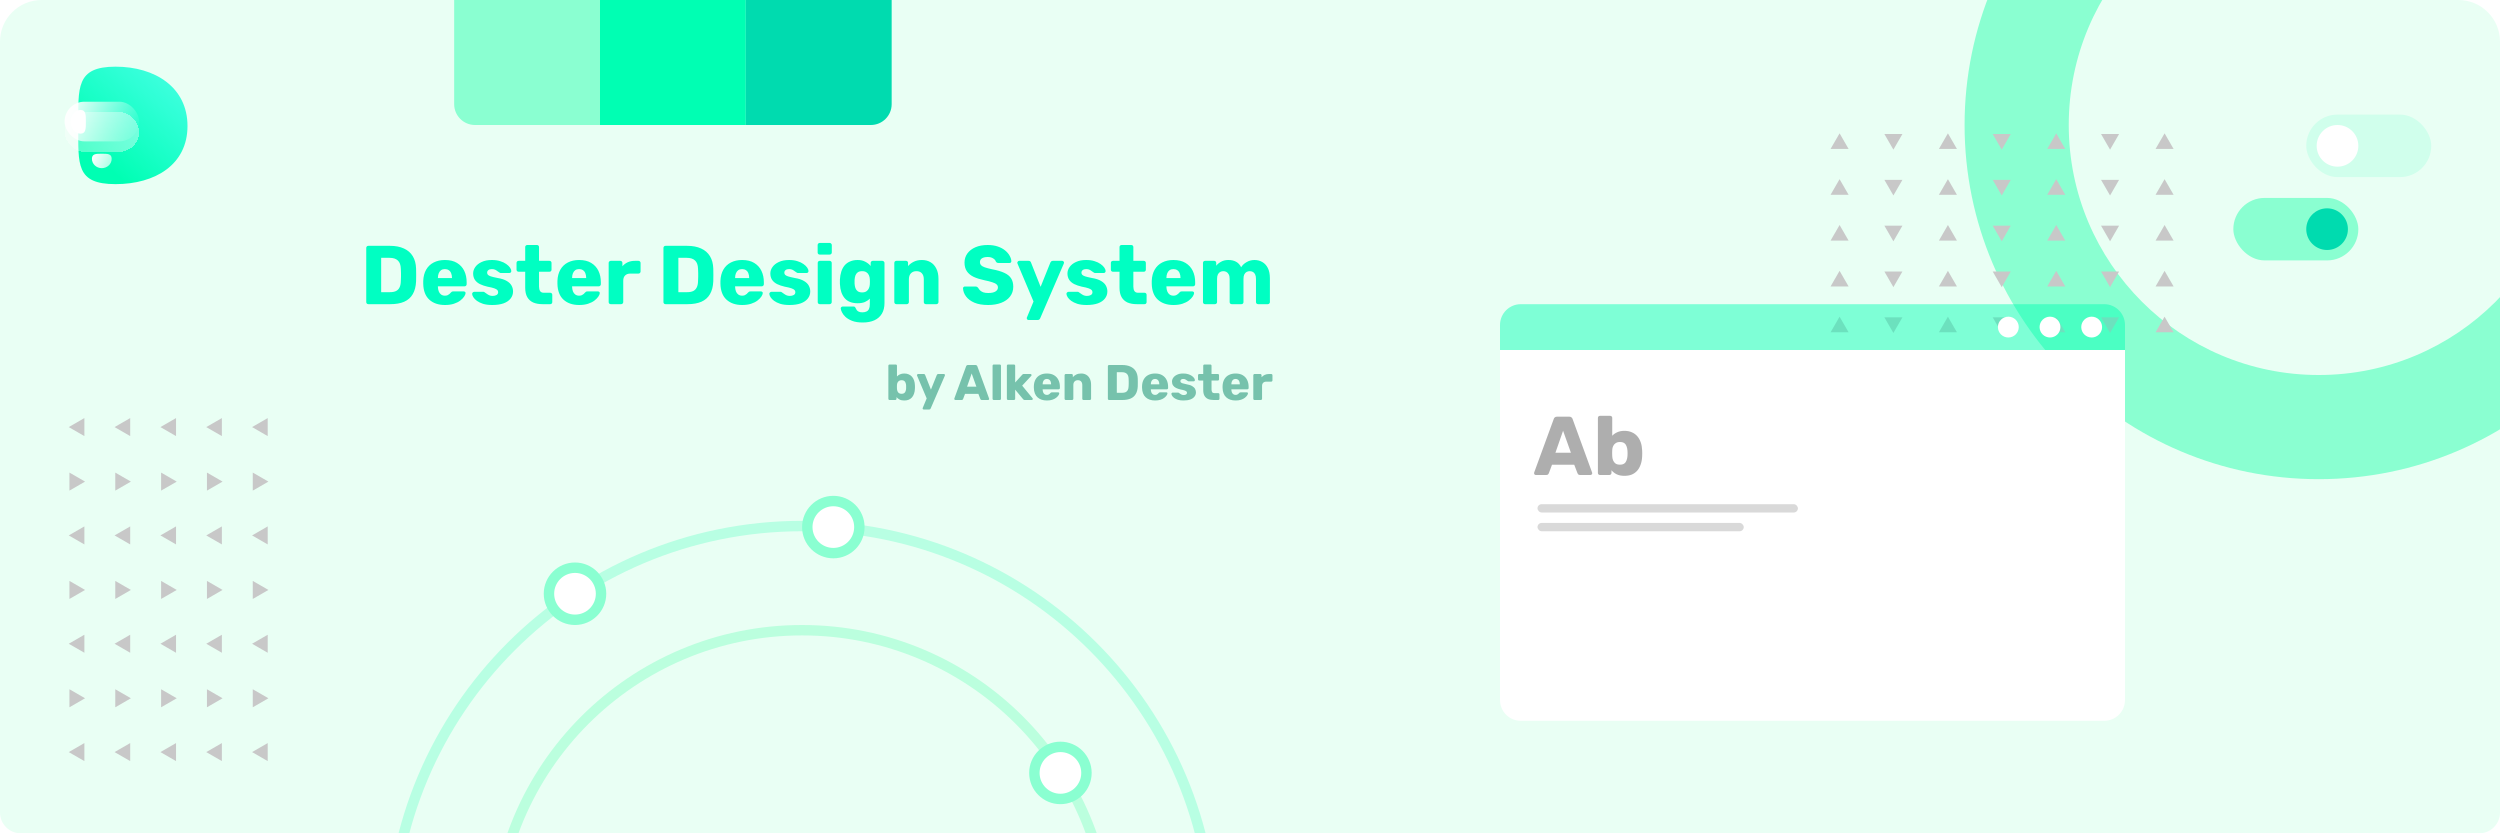 <svg width="1200" height="400" viewBox="0 0 1200 400" fill="none" xmlns="http://www.w3.org/2000/svg">
<g clip-path="url(#clip0_2_3)">
<path d="M0 20C0 8.954 8.954 0 20 0H1180C1191.05 0 1200 8.954 1200 20V390C1200 395.523 1195.52 400 1190 400H10C4.477 400 0 395.523 0 390V20Z" fill="#E9FFF4"/>
<path d="M218 0H288V60H228C222.477 60 218 55.523 218 50V0Z" fill="#8AFFD1"/>
<rect x="288" width="70" height="60" fill="#00FFB3"/>
<path d="M358 0H428V50C428 55.523 423.523 60 418 60H358V0Z" fill="#00DBAF"/>
<path fill-rule="evenodd" clip-rule="evenodd" d="M1113 230C1206.89 230 1283 153.888 1283 60C1283 -33.888 1206.89 -110 1113 -110C1019.11 -110 943 -33.888 943 60C943 153.888 1019.11 230 1113 230ZM1113 180C1179.27 180 1233 126.274 1233 60C1233 -6.274 1179.27 -60 1113 -60C1046.73 -60 993 -6.274 993 60C993 126.274 1046.73 180 1113 180Z" fill="#8AFFD1"/>
<rect x="1072" y="95" width="60" height="30" rx="15" fill="#8AFFD1"/>
<circle cx="1117" cy="110" r="10" fill="#00DBAF"/>
<rect x="1107" y="55" width="60" height="30" rx="15" fill="#D0FFEC"/>
<circle cx="1122" cy="70" r="10" fill="white"/>
<path d="M883 152L887.33 159.5H878.67L883 152Z" fill="#C8C8C8"/>
<path d="M904.5 152.33L913.16 152.33L908.83 159.83L904.5 152.33Z" fill="#C8C8C8"/>
<path d="M956.5 152.33L965.16 152.33L960.83 159.83L956.5 152.33Z" fill="#C8C8C8"/>
<path d="M1008.5 152.33L1017.16 152.33L1012.83 159.83L1008.5 152.33Z" fill="#C8C8C8"/>
<path d="M935 152L939.33 159.5H930.67L935 152Z" fill="#C8C8C8"/>
<path d="M987 152L991.33 159.5H982.67L987 152Z" fill="#C8C8C8"/>
<path d="M1039 152L1043.33 159.5H1034.67L1039 152Z" fill="#C8C8C8"/>
<path d="M883 64L887.33 71.5H878.67L883 64Z" fill="#C8C8C8"/>
<path d="M904.5 64.33L913.16 64.33L908.83 71.83L904.5 64.33Z" fill="#C8C8C8"/>
<path d="M956.5 64.33L965.16 64.33L960.83 71.83L956.5 64.33Z" fill="#C8C8C8"/>
<path d="M1008.5 64.33L1017.16 64.33L1012.83 71.83L1008.5 64.33Z" fill="#C8C8C8"/>
<path d="M935 64L939.33 71.5H930.67L935 64Z" fill="#C8C8C8"/>
<path d="M987 64L991.33 71.5H982.67L987 64Z" fill="#C8C8C8"/>
<path d="M1039 64L1043.33 71.5H1034.67L1039 64Z" fill="#C8C8C8"/>
<path d="M883 86L887.33 93.5H878.67L883 86Z" fill="#C8C8C8"/>
<path d="M904.5 86.33L913.16 86.33L908.83 93.83L904.5 86.33Z" fill="#C8C8C8"/>
<path d="M956.5 86.33L965.16 86.33L960.83 93.83L956.5 86.33Z" fill="#C8C8C8"/>
<path d="M1008.5 86.33L1017.16 86.33L1012.83 93.83L1008.5 86.33Z" fill="#C8C8C8"/>
<path d="M935 86L939.33 93.5H930.67L935 86Z" fill="#C8C8C8"/>
<path d="M987 86L991.33 93.5H982.67L987 86Z" fill="#C8C8C8"/>
<path d="M1039 86L1043.33 93.5H1034.67L1039 86Z" fill="#C8C8C8"/>
<path d="M883 108L887.33 115.5H878.67L883 108Z" fill="#C8C8C8"/>
<path d="M904.5 108.33L913.16 108.33L908.83 115.83L904.5 108.33Z" fill="#C8C8C8"/>
<path d="M956.5 108.33L965.16 108.33L960.83 115.83L956.5 108.33Z" fill="#C8C8C8"/>
<path d="M1008.5 108.33L1017.16 108.33L1012.83 115.83L1008.5 108.33Z" fill="#C8C8C8"/>
<path d="M935 108L939.33 115.5H930.67L935 108Z" fill="#C8C8C8"/>
<path d="M987 108L991.33 115.5H982.67L987 108Z" fill="#C8C8C8"/>
<path d="M1039 108L1043.33 115.5H1034.67L1039 108Z" fill="#C8C8C8"/>
<path d="M883 130L887.33 137.5H878.67L883 130Z" fill="#C8C8C8"/>
<path d="M904.5 130.33L913.16 130.33L908.83 137.83L904.5 130.33Z" fill="#C8C8C8"/>
<path d="M956.5 130.33L965.16 130.33L960.83 137.83L956.5 130.33Z" fill="#C8C8C8"/>
<path d="M1008.5 130.33L1017.16 130.33L1012.83 137.83L1008.5 130.33Z" fill="#C8C8C8"/>
<path d="M935 130L939.33 137.5H930.67L935 130Z" fill="#C8C8C8"/>
<path d="M987 130L991.33 137.5H982.67L987 130Z" fill="#C8C8C8"/>
<path d="M1039 130L1043.33 137.5H1034.67L1039 130Z" fill="#C8C8C8"/>
<path d="M121 361L128.5 356.67V365.33L121 361Z" fill="#C8C8C8"/>
<path d="M121.33 339.5L121.33 330.84L128.83 335.17L121.33 339.5Z" fill="#C8C8C8"/>
<path d="M121.33 287.5L121.33 278.84L128.83 283.17L121.33 287.5Z" fill="#C8C8C8"/>
<path d="M121.33 235.5L121.33 226.84L128.83 231.17L121.33 235.5Z" fill="#C8C8C8"/>
<path d="M121 309L128.5 304.67V313.33L121 309Z" fill="#C8C8C8"/>
<path d="M121 257L128.5 252.67V261.33L121 257Z" fill="#C8C8C8"/>
<path d="M121 205L128.5 200.67V209.33L121 205Z" fill="#C8C8C8"/>
<path d="M33 361L40.5 356.67V365.33L33 361Z" fill="#C8C8C8"/>
<path d="M33.33 339.5L33.33 330.84L40.83 335.17L33.33 339.5Z" fill="#C8C8C8"/>
<path d="M33.33 287.5L33.33 278.84L40.83 283.17L33.33 287.5Z" fill="#C8C8C8"/>
<path d="M33.33 235.5L33.33 226.84L40.83 231.17L33.33 235.5Z" fill="#C8C8C8"/>
<path d="M33 309L40.5 304.67V313.33L33 309Z" fill="#C8C8C8"/>
<path d="M33 257L40.5 252.67V261.33L33 257Z" fill="#C8C8C8"/>
<path d="M33 205L40.5 200.67V209.33L33 205Z" fill="#C8C8C8"/>
<path d="M55 361L62.5 356.67V365.33L55 361Z" fill="#C8C8C8"/>
<path d="M55.33 339.5L55.33 330.84L62.83 335.17L55.33 339.5Z" fill="#C8C8C8"/>
<path d="M55.33 287.5L55.33 278.84L62.83 283.17L55.33 287.5Z" fill="#C8C8C8"/>
<path d="M55.33 235.5L55.33 226.84L62.83 231.17L55.33 235.5Z" fill="#C8C8C8"/>
<path d="M55 309L62.5 304.67V313.33L55 309Z" fill="#C8C8C8"/>
<path d="M55 257L62.5 252.67V261.33L55 257Z" fill="#C8C8C8"/>
<path d="M55 205L62.5 200.67V209.33L55 205Z" fill="#C8C8C8"/>
<path d="M77 361L84.5 356.67V365.33L77 361Z" fill="#C8C8C8"/>
<path d="M77.33 339.5L77.33 330.84L84.83 335.17L77.33 339.5Z" fill="#C8C8C8"/>
<path d="M77.33 287.5L77.33 278.84L84.83 283.17L77.33 287.5Z" fill="#C8C8C8"/>
<path d="M77.33 235.5L77.33 226.84L84.83 231.17L77.33 235.5Z" fill="#C8C8C8"/>
<path d="M77 309L84.5 304.67V313.33L77 309Z" fill="#C8C8C8"/>
<path d="M77 257L84.5 252.67V261.33L77 257Z" fill="#C8C8C8"/>
<path d="M77 205L84.5 200.67V209.33L77 205Z" fill="#C8C8C8"/>
<path d="M99 361L106.5 356.67V365.33L99 361Z" fill="#C8C8C8"/>
<path d="M99.33 339.5L99.33 330.84L106.83 335.17L99.33 339.5Z" fill="#C8C8C8"/>
<path d="M99.33 287.5L99.33 278.84L106.83 283.17L99.33 287.5Z" fill="#C8C8C8"/>
<path d="M99.33 235.5L99.33 226.84L106.83 231.17L99.33 235.5Z" fill="#C8C8C8"/>
<path d="M99 309L106.5 304.67V313.33L99 309Z" fill="#C8C8C8"/>
<path d="M99 257L106.5 252.67V261.33L99 257Z" fill="#C8C8C8"/>
<path d="M99 205L106.5 200.67V209.33L99 205Z" fill="#C8C8C8"/>
<path d="M90 60.486C90 78.994 74.533 88.385 55.454 88.385C36.375 88.385 37.575 78.994 37.575 60.486C37.575 41.977 36.375 32 55.454 32C74.533 32 90 41.977 90 60.486Z" fill="url(#paint0_linear_2_3)"/>
<path d="M48.865 73.795C51.484 73.795 53.607 73.733 53.607 76.218C53.607 78.704 51.484 80.719 48.865 80.719C46.247 80.719 44.124 78.704 44.124 76.218C44.124 73.733 46.247 73.795 48.865 73.795Z" fill="url(#paint1_linear_2_3)"/>
<g filter="url(#filter0_d_2_3)">
<rect x="31" y="48.817" width="35.777" height="19.042" rx="9.521" fill="url(#paint2_linear_2_3)" shape-rendering="crispEdges"/>
</g>
<rect x="31" y="48.817" width="35.777" height="19.042" rx="9.521" fill="url(#paint3_linear_2_3)"/>
<path d="M41.209 58.461C41.209 61.602 41.274 64.149 38.657 64.149C36.041 64.149 33.919 61.602 33.919 58.461C33.919 55.32 36.041 52.774 38.657 52.774C41.274 52.774 41.209 55.32 41.209 58.461Z" fill="white"/>
<g filter="url(#filter1_d_2_3)">
<path d="M720 168H1020V336C1020 341.523 1015.52 346 1010 346H730C724.477 346 720 341.523 720 336V168Z" fill="white"/>
<path d="M720 156C720 150.477 724.477 146 730 146H1010C1015.52 146 1020 150.477 1020 156V168H720V156Z" fill="#00FFB3" fill-opacity="0.46"/>
<path d="M737.2 228C736.987 228 736.787 227.92 736.6 227.76C736.44 227.573 736.36 227.373 736.36 227.16C736.36 227.027 736.373 226.907 736.4 226.8L745.8 201.12C745.88 200.827 746.04 200.573 746.28 200.36C746.547 200.12 746.907 200 747.36 200H753.28C753.733 200 754.08 200.12 754.32 200.36C754.587 200.573 754.76 200.827 754.84 201.12L764.2 226.8C764.253 226.907 764.28 227.027 764.28 227.16C764.28 227.373 764.187 227.573 764 227.76C763.84 227.92 763.64 228 763.4 228H758.48C758.08 228 757.773 227.907 757.56 227.72C757.373 227.507 757.253 227.32 757.2 227.16L755.64 223.08H744.96L743.44 227.16C743.387 227.32 743.267 227.507 743.08 227.72C742.893 227.907 742.573 228 742.12 228H737.2ZM746.6 217.32H754.04L750.28 206.76L746.6 217.32ZM779.713 228.4C778.219 228.4 776.966 228.147 775.953 227.64C774.966 227.133 774.153 226.493 773.513 225.72V227C773.513 227.293 773.406 227.533 773.193 227.72C773.006 227.907 772.779 228 772.513 228H767.993C767.699 228 767.459 227.907 767.273 227.72C767.086 227.533 766.993 227.293 766.993 227V200.6C766.993 200.307 767.086 200.067 767.273 199.88C767.459 199.693 767.699 199.6 767.993 199.6H772.873C773.166 199.6 773.406 199.693 773.593 199.88C773.779 200.067 773.873 200.307 773.873 200.6V209.16C774.513 208.467 775.313 207.907 776.273 207.48C777.259 207.027 778.406 206.8 779.713 206.8C781.046 206.8 782.219 207.027 783.233 207.48C784.273 207.907 785.153 208.533 785.873 209.36C786.593 210.187 787.153 211.173 787.553 212.32C787.953 213.467 788.179 214.76 788.233 216.2C788.259 216.707 788.273 217.173 788.273 217.6C788.273 218 788.259 218.467 788.233 219C788.179 220.493 787.939 221.827 787.513 223C787.113 224.147 786.553 225.133 785.833 225.96C785.113 226.76 784.246 227.373 783.233 227.8C782.219 228.2 781.046 228.4 779.713 228.4ZM777.553 223.04C778.459 223.04 779.166 222.853 779.673 222.48C780.179 222.107 780.539 221.6 780.753 220.96C780.993 220.32 781.139 219.613 781.193 218.84C781.246 218.013 781.246 217.187 781.193 216.36C781.139 215.587 780.993 214.88 780.753 214.24C780.539 213.6 780.179 213.093 779.673 212.72C779.166 212.347 778.459 212.16 777.553 212.16C776.726 212.16 776.046 212.347 775.513 212.72C774.979 213.067 774.579 213.533 774.313 214.12C774.046 214.68 773.899 215.293 773.873 215.96C773.846 216.467 773.833 216.96 773.833 217.44C773.833 217.92 773.846 218.427 773.873 218.96C773.899 219.68 774.033 220.347 774.273 220.96C774.513 221.573 774.899 222.08 775.433 222.48C775.966 222.853 776.673 223.04 777.553 223.04Z" fill="black" fill-opacity="0.32"/>
<rect x="738" y="242" width="125" height="4" rx="2" fill="#D9D9D9"/>
<rect x="738" y="251" width="99" height="4" rx="2" fill="#D9D9D9"/>
</g>
<path d="M176.8 146C176.507 146 176.267 145.907 176.08 145.72C175.893 145.533 175.8 145.293 175.8 145V119C175.8 118.707 175.893 118.467 176.08 118.28C176.267 118.093 176.507 118 176.8 118H187.2C189.813 118 192.04 118.427 193.88 119.28C195.72 120.107 197.133 121.333 198.12 122.96C199.107 124.56 199.64 126.547 199.72 128.92C199.747 130.093 199.76 131.12 199.76 132C199.76 132.88 199.747 133.893 199.72 135.04C199.613 137.52 199.08 139.573 198.12 141.2C197.187 142.827 195.813 144.04 194 144.84C192.213 145.613 190.013 146 187.4 146H176.8ZM182.96 140.24H187.2C188.347 140.24 189.293 140.067 190.04 139.72C190.813 139.347 191.387 138.773 191.76 138C192.16 137.227 192.373 136.213 192.4 134.96C192.453 134.187 192.48 133.493 192.48 132.88C192.507 132.267 192.507 131.653 192.48 131.04C192.48 130.427 192.453 129.747 192.4 129C192.347 127.187 191.867 125.867 190.96 125.04C190.08 124.187 188.76 123.76 187 123.76H182.96V140.24ZM213.593 146.4C210.446 146.4 207.939 145.547 206.073 143.84C204.206 142.133 203.233 139.6 203.153 136.24C203.153 136.053 203.153 135.813 203.153 135.52C203.153 135.227 203.153 135 203.153 134.84C203.233 132.733 203.699 130.933 204.553 129.44C205.433 127.92 206.633 126.773 208.153 126C209.699 125.2 211.499 124.8 213.553 124.8C215.899 124.8 217.833 125.267 219.353 126.2C220.899 127.133 222.059 128.4 222.833 130C223.606 131.6 223.993 133.427 223.993 135.48V136.44C223.993 136.733 223.886 136.973 223.673 137.16C223.486 137.347 223.259 137.44 222.993 137.44H210.193C210.193 137.467 210.193 137.507 210.193 137.56C210.193 137.613 210.193 137.667 210.193 137.72C210.219 138.493 210.353 139.2 210.593 139.84C210.833 140.48 211.206 140.987 211.713 141.36C212.219 141.733 212.833 141.92 213.553 141.92C214.086 141.92 214.526 141.84 214.873 141.68C215.246 141.493 215.553 141.293 215.793 141.08C216.033 140.84 216.219 140.64 216.353 140.48C216.593 140.213 216.779 140.053 216.913 140C217.073 139.92 217.313 139.88 217.633 139.88H222.593C222.859 139.88 223.073 139.96 223.233 140.12C223.419 140.253 223.499 140.453 223.473 140.72C223.446 141.173 223.219 141.72 222.793 142.36C222.366 143 221.739 143.64 220.913 144.28C220.113 144.893 219.099 145.4 217.873 145.8C216.646 146.2 215.219 146.4 213.593 146.4ZM210.193 133.48H216.953V133.4C216.953 132.547 216.819 131.8 216.553 131.16C216.313 130.52 215.926 130.027 215.393 129.68C214.886 129.333 214.273 129.16 213.553 129.16C212.833 129.16 212.219 129.333 211.713 129.68C211.233 130.027 210.859 130.52 210.593 131.16C210.326 131.8 210.193 132.547 210.193 133.4V133.48ZM236.303 146.4C234.569 146.4 233.089 146.213 231.863 145.84C230.663 145.44 229.676 144.96 228.903 144.4C228.156 143.84 227.596 143.267 227.223 142.68C226.849 142.067 226.649 141.547 226.623 141.12C226.596 140.827 226.689 140.587 226.903 140.4C227.116 140.187 227.343 140.08 227.583 140.08H232.143C232.223 140.08 232.289 140.093 232.343 140.12C232.396 140.147 232.476 140.2 232.583 140.28C232.929 140.467 233.276 140.707 233.623 141C233.969 141.267 234.369 141.507 234.823 141.72C235.276 141.933 235.823 142.04 236.463 142.04C237.209 142.04 237.836 141.893 238.343 141.6C238.849 141.307 239.103 140.867 239.103 140.28C239.103 139.853 238.983 139.507 238.743 139.24C238.503 138.947 238.009 138.667 237.263 138.4C236.543 138.133 235.449 137.867 233.983 137.6C232.596 137.28 231.383 136.867 230.343 136.36C229.303 135.827 228.503 135.147 227.943 134.32C227.383 133.467 227.103 132.44 227.103 131.24C227.103 130.173 227.449 129.147 228.143 128.16C228.836 127.173 229.849 126.373 231.183 125.76C232.516 125.12 234.156 124.8 236.103 124.8C237.649 124.8 238.983 124.987 240.103 125.36C241.249 125.707 242.209 126.16 242.983 126.72C243.783 127.28 244.383 127.853 244.783 128.44C245.183 129.027 245.396 129.56 245.423 130.04C245.449 130.307 245.369 130.547 245.183 130.76C244.996 130.947 244.783 131.04 244.543 131.04H240.383C240.276 131.04 240.169 131.027 240.063 131C239.956 130.947 239.863 130.893 239.783 130.84C239.463 130.68 239.143 130.467 238.823 130.2C238.503 129.933 238.129 129.693 237.703 129.48C237.276 129.267 236.743 129.16 236.103 129.16C235.383 129.16 234.823 129.32 234.423 129.64C234.023 129.96 233.823 130.373 233.823 130.88C233.823 131.227 233.929 131.547 234.143 131.84C234.383 132.133 234.849 132.4 235.543 132.64C236.263 132.88 237.369 133.147 238.863 133.44C240.703 133.733 242.169 134.213 243.263 134.88C244.356 135.52 245.129 136.28 245.583 137.16C246.036 138.013 246.263 138.92 246.263 139.88C246.263 141.16 245.876 142.293 245.103 143.28C244.356 144.267 243.236 145.04 241.743 145.6C240.249 146.133 238.436 146.4 236.303 146.4ZM260.375 146C258.668 146 257.188 145.733 255.935 145.2C254.708 144.64 253.762 143.787 253.095 142.64C252.428 141.467 252.095 139.96 252.095 138.12V130.44H248.975C248.682 130.44 248.428 130.347 248.215 130.16C248.028 129.973 247.935 129.733 247.935 129.44V126.2C247.935 125.907 248.028 125.667 248.215 125.48C248.428 125.293 248.682 125.2 248.975 125.2H252.095V118.6C252.095 118.307 252.188 118.067 252.375 117.88C252.588 117.693 252.828 117.6 253.095 117.6H257.735C258.028 117.6 258.268 117.693 258.455 117.88C258.642 118.067 258.735 118.307 258.735 118.6V125.2H263.735C264.028 125.2 264.268 125.293 264.455 125.48C264.642 125.667 264.735 125.907 264.735 126.2V129.44C264.735 129.733 264.642 129.973 264.455 130.16C264.268 130.347 264.028 130.44 263.735 130.44H258.735V137.56C258.735 138.467 258.908 139.187 259.255 139.72C259.602 140.253 260.188 140.52 261.015 140.52H264.095C264.388 140.52 264.628 140.613 264.815 140.8C265.002 140.987 265.095 141.227 265.095 141.52V145C265.095 145.293 265.002 145.533 264.815 145.72C264.628 145.907 264.388 146 264.095 146H260.375ZM278.007 146.4C274.86 146.4 272.354 145.547 270.487 143.84C268.62 142.133 267.647 139.6 267.567 136.24C267.567 136.053 267.567 135.813 267.567 135.52C267.567 135.227 267.567 135 267.567 134.84C267.647 132.733 268.114 130.933 268.967 129.44C269.847 127.92 271.047 126.773 272.567 126C274.114 125.2 275.914 124.8 277.967 124.8C280.314 124.8 282.247 125.267 283.767 126.2C285.314 127.133 286.474 128.4 287.247 130C288.02 131.6 288.407 133.427 288.407 135.48V136.44C288.407 136.733 288.3 136.973 288.087 137.16C287.9 137.347 287.674 137.44 287.407 137.44H274.607C274.607 137.467 274.607 137.507 274.607 137.56C274.607 137.613 274.607 137.667 274.607 137.72C274.634 138.493 274.767 139.2 275.007 139.84C275.247 140.48 275.62 140.987 276.127 141.36C276.634 141.733 277.247 141.92 277.967 141.92C278.5 141.92 278.94 141.84 279.287 141.68C279.66 141.493 279.967 141.293 280.207 141.08C280.447 140.84 280.634 140.64 280.767 140.48C281.007 140.213 281.194 140.053 281.327 140C281.487 139.92 281.727 139.88 282.047 139.88H287.007C287.274 139.88 287.487 139.96 287.647 140.12C287.834 140.253 287.914 140.453 287.887 140.72C287.86 141.173 287.634 141.72 287.207 142.36C286.78 143 286.154 143.64 285.327 144.28C284.527 144.893 283.514 145.4 282.287 145.8C281.06 146.2 279.634 146.4 278.007 146.4ZM274.607 133.48H281.367V133.4C281.367 132.547 281.234 131.8 280.967 131.16C280.727 130.52 280.34 130.027 279.807 129.68C279.3 129.333 278.687 129.16 277.967 129.16C277.247 129.16 276.634 129.333 276.127 129.68C275.647 130.027 275.274 130.52 275.007 131.16C274.74 131.8 274.607 132.547 274.607 133.4V133.48ZM293.157 146C292.864 146 292.624 145.907 292.437 145.72C292.25 145.533 292.157 145.293 292.157 145V126.2C292.157 125.933 292.25 125.707 292.437 125.52C292.624 125.307 292.864 125.2 293.157 125.2H297.757C298.05 125.2 298.29 125.307 298.477 125.52C298.664 125.707 298.757 125.933 298.757 126.2V127.8C299.477 126.973 300.33 126.333 301.317 125.88C302.33 125.427 303.464 125.2 304.717 125.2H306.477C306.744 125.2 306.97 125.293 307.157 125.48C307.37 125.667 307.477 125.907 307.477 126.2V130.32C307.477 130.587 307.37 130.827 307.157 131.04C306.97 131.227 306.744 131.32 306.477 131.32H302.597C301.504 131.32 300.65 131.627 300.037 132.24C299.45 132.827 299.157 133.667 299.157 134.76V145C299.157 145.293 299.05 145.533 298.837 145.72C298.65 145.907 298.41 146 298.117 146H293.157ZM319.456 146C319.163 146 318.923 145.907 318.736 145.72C318.55 145.533 318.456 145.293 318.456 145V119C318.456 118.707 318.55 118.467 318.736 118.28C318.923 118.093 319.163 118 319.456 118H329.856C332.47 118 334.696 118.427 336.536 119.28C338.376 120.107 339.79 121.333 340.776 122.96C341.763 124.56 342.296 126.547 342.376 128.92C342.403 130.093 342.416 131.12 342.416 132C342.416 132.88 342.403 133.893 342.376 135.04C342.27 137.52 341.736 139.573 340.776 141.2C339.843 142.827 338.47 144.04 336.656 144.84C334.87 145.613 332.67 146 330.056 146H319.456ZM325.616 140.24H329.856C331.003 140.24 331.95 140.067 332.696 139.72C333.47 139.347 334.043 138.773 334.416 138C334.816 137.227 335.03 136.213 335.056 134.96C335.11 134.187 335.136 133.493 335.136 132.88C335.163 132.267 335.163 131.653 335.136 131.04C335.136 130.427 335.11 129.747 335.056 129C335.003 127.187 334.523 125.867 333.616 125.04C332.736 124.187 331.416 123.76 329.656 123.76H325.616V140.24ZM356.249 146.4C353.102 146.4 350.596 145.547 348.729 143.84C346.862 142.133 345.889 139.6 345.809 136.24C345.809 136.053 345.809 135.813 345.809 135.52C345.809 135.227 345.809 135 345.809 134.84C345.889 132.733 346.356 130.933 347.209 129.44C348.089 127.92 349.289 126.773 350.809 126C352.356 125.2 354.156 124.8 356.209 124.8C358.556 124.8 360.489 125.267 362.009 126.2C363.556 127.133 364.716 128.4 365.489 130C366.262 131.6 366.649 133.427 366.649 135.48V136.44C366.649 136.733 366.542 136.973 366.329 137.16C366.142 137.347 365.916 137.44 365.649 137.44H352.849C352.849 137.467 352.849 137.507 352.849 137.56C352.849 137.613 352.849 137.667 352.849 137.72C352.876 138.493 353.009 139.2 353.249 139.84C353.489 140.48 353.862 140.987 354.369 141.36C354.876 141.733 355.489 141.92 356.209 141.92C356.742 141.92 357.182 141.84 357.529 141.68C357.902 141.493 358.209 141.293 358.449 141.08C358.689 140.84 358.876 140.64 359.009 140.48C359.249 140.213 359.436 140.053 359.569 140C359.729 139.92 359.969 139.88 360.289 139.88H365.249C365.516 139.88 365.729 139.96 365.889 140.12C366.076 140.253 366.156 140.453 366.129 140.72C366.102 141.173 365.876 141.72 365.449 142.36C365.022 143 364.396 143.64 363.569 144.28C362.769 144.893 361.756 145.4 360.529 145.8C359.302 146.2 357.876 146.4 356.249 146.4ZM352.849 133.48H359.609V133.4C359.609 132.547 359.476 131.8 359.209 131.16C358.969 130.52 358.582 130.027 358.049 129.68C357.542 129.333 356.929 129.16 356.209 129.16C355.489 129.16 354.876 129.333 354.369 129.68C353.889 130.027 353.516 130.52 353.249 131.16C352.982 131.8 352.849 132.547 352.849 133.4V133.48ZM378.959 146.4C377.226 146.4 375.746 146.213 374.519 145.84C373.319 145.44 372.332 144.96 371.559 144.4C370.812 143.84 370.252 143.267 369.879 142.68C369.506 142.067 369.306 141.547 369.279 141.12C369.252 140.827 369.346 140.587 369.559 140.4C369.772 140.187 369.999 140.08 370.239 140.08H374.799C374.879 140.08 374.946 140.093 374.999 140.12C375.052 140.147 375.132 140.2 375.239 140.28C375.586 140.467 375.932 140.707 376.279 141C376.626 141.267 377.026 141.507 377.479 141.72C377.932 141.933 378.479 142.04 379.119 142.04C379.866 142.04 380.492 141.893 380.999 141.6C381.506 141.307 381.759 140.867 381.759 140.28C381.759 139.853 381.639 139.507 381.399 139.24C381.159 138.947 380.666 138.667 379.919 138.4C379.199 138.133 378.106 137.867 376.639 137.6C375.252 137.28 374.039 136.867 372.999 136.36C371.959 135.827 371.159 135.147 370.599 134.32C370.039 133.467 369.759 132.44 369.759 131.24C369.759 130.173 370.106 129.147 370.799 128.16C371.492 127.173 372.506 126.373 373.839 125.76C375.172 125.12 376.812 124.8 378.759 124.8C380.306 124.8 381.639 124.987 382.759 125.36C383.906 125.707 384.866 126.16 385.639 126.72C386.439 127.28 387.039 127.853 387.439 128.44C387.839 129.027 388.052 129.56 388.079 130.04C388.106 130.307 388.026 130.547 387.839 130.76C387.652 130.947 387.439 131.04 387.199 131.04H383.039C382.932 131.04 382.826 131.027 382.719 131C382.612 130.947 382.519 130.893 382.439 130.84C382.119 130.68 381.799 130.467 381.479 130.2C381.159 129.933 380.786 129.693 380.359 129.48C379.932 129.267 379.399 129.16 378.759 129.16C378.039 129.16 377.479 129.32 377.079 129.64C376.679 129.96 376.479 130.373 376.479 130.88C376.479 131.227 376.586 131.547 376.799 131.84C377.039 132.133 377.506 132.4 378.199 132.64C378.919 132.88 380.026 133.147 381.519 133.44C383.359 133.733 384.826 134.213 385.919 134.88C387.012 135.52 387.786 136.28 388.239 137.16C388.692 138.013 388.919 138.92 388.919 139.88C388.919 141.16 388.532 142.293 387.759 143.28C387.012 144.267 385.892 145.04 384.399 145.6C382.906 146.133 381.092 146.4 378.959 146.4ZM393.508 146C393.215 146 392.975 145.907 392.788 145.72C392.602 145.533 392.508 145.293 392.508 145V126.2C392.508 125.907 392.602 125.667 392.788 125.48C392.975 125.293 393.215 125.2 393.508 125.2H398.228C398.495 125.2 398.722 125.293 398.908 125.48C399.122 125.667 399.228 125.907 399.228 126.2V145C399.228 145.293 399.122 145.533 398.908 145.72C398.722 145.907 398.495 146 398.228 146H393.508ZM393.468 122.2C393.175 122.2 392.935 122.107 392.748 121.92C392.562 121.733 392.468 121.493 392.468 121.2V117.64C392.468 117.347 392.562 117.107 392.748 116.92C392.935 116.707 393.175 116.6 393.468 116.6H398.228C398.522 116.6 398.762 116.707 398.948 116.92C399.162 117.107 399.268 117.347 399.268 117.64V121.2C399.268 121.493 399.162 121.733 398.948 121.92C398.762 122.107 398.522 122.2 398.228 122.2H393.468ZM414.115 154.8C412.061 154.8 410.355 154.533 408.995 154C407.661 153.467 406.595 152.827 405.795 152.08C405.021 151.333 404.461 150.587 404.115 149.84C403.768 149.12 403.581 148.547 403.555 148.12C403.528 147.827 403.621 147.587 403.835 147.4C404.048 147.213 404.301 147.12 404.595 147.12H409.675C409.915 147.12 410.115 147.173 410.275 147.28C410.461 147.413 410.608 147.627 410.715 147.92C410.848 148.213 411.021 148.52 411.235 148.84C411.475 149.16 411.795 149.413 412.195 149.6C412.621 149.813 413.195 149.92 413.915 149.92C414.715 149.92 415.381 149.787 415.915 149.52C416.448 149.28 416.848 148.867 417.115 148.28C417.381 147.72 417.515 146.96 417.515 146V143.32C416.901 143.987 416.115 144.533 415.155 144.96C414.195 145.36 413.035 145.56 411.675 145.56C410.315 145.56 409.115 145.36 408.075 144.96C407.035 144.56 406.168 143.96 405.475 143.16C404.781 142.36 404.235 141.387 403.835 140.24C403.461 139.093 403.235 137.773 403.155 136.28C403.128 135.587 403.128 134.893 403.155 134.2C403.235 132.76 403.461 131.467 403.835 130.32C404.208 129.173 404.741 128.187 405.435 127.36C406.155 126.533 407.035 125.907 408.075 125.48C409.115 125.027 410.315 124.8 411.675 124.8C413.115 124.8 414.341 125.08 415.355 125.64C416.395 126.173 417.248 126.853 417.915 127.68V126.2C417.915 125.933 418.008 125.707 418.195 125.52C418.381 125.307 418.621 125.2 418.915 125.2H423.515C423.808 125.2 424.048 125.307 424.235 125.52C424.448 125.707 424.555 125.933 424.555 126.2V145.44C424.555 147.467 424.141 149.173 423.315 150.56C422.488 151.947 421.301 153 419.755 153.72C418.208 154.44 416.328 154.8 414.115 154.8ZM413.835 140.36C414.688 140.36 415.381 140.173 415.915 139.8C416.448 139.427 416.835 138.947 417.075 138.36C417.341 137.773 417.488 137.147 417.515 136.48C417.541 136.187 417.555 135.773 417.555 135.24C417.555 134.707 417.541 134.307 417.515 134.04C417.488 133.347 417.341 132.707 417.075 132.12C416.835 131.533 416.448 131.067 415.915 130.72C415.381 130.347 414.688 130.16 413.835 130.16C412.955 130.16 412.248 130.347 411.715 130.72C411.208 131.093 410.835 131.6 410.595 132.24C410.381 132.88 410.248 133.587 410.195 134.36C410.168 134.947 410.168 135.547 410.195 136.16C410.248 136.933 410.381 137.64 410.595 138.28C410.835 138.92 411.208 139.427 411.715 139.8C412.248 140.173 412.955 140.36 413.835 140.36ZM430.266 146C429.973 146 429.733 145.907 429.546 145.72C429.36 145.533 429.266 145.293 429.266 145V126.2C429.266 125.907 429.36 125.667 429.546 125.48C429.733 125.293 429.973 125.2 430.266 125.2H434.866C435.16 125.2 435.4 125.293 435.586 125.48C435.773 125.667 435.866 125.907 435.866 126.2V127.72C436.56 126.893 437.466 126.2 438.586 125.64C439.706 125.08 441.026 124.8 442.546 124.8C444.093 124.8 445.453 125.147 446.626 125.84C447.826 126.533 448.76 127.56 449.426 128.92C450.12 130.253 450.466 131.893 450.466 133.84V145C450.466 145.293 450.36 145.533 450.146 145.72C449.96 145.907 449.733 146 449.466 146H444.426C444.16 146 443.92 145.907 443.706 145.72C443.52 145.533 443.426 145.293 443.426 145V134.08C443.426 132.827 443.12 131.867 442.506 131.2C441.92 130.507 441.04 130.16 439.866 130.16C438.773 130.16 437.893 130.507 437.226 131.2C436.586 131.867 436.266 132.827 436.266 134.08V145C436.266 145.293 436.16 145.533 435.946 145.72C435.76 145.907 435.533 146 435.266 146H430.266ZM474.326 146.4C471.659 146.4 469.446 146.027 467.686 145.28C465.926 144.507 464.593 143.507 463.686 142.28C462.779 141.053 462.299 139.747 462.246 138.36C462.246 138.147 462.326 137.96 462.486 137.8C462.673 137.613 462.886 137.52 463.126 137.52H468.166C468.539 137.52 468.819 137.587 469.006 137.72C469.219 137.853 469.406 138.027 469.566 138.24C469.779 138.64 470.073 139.027 470.446 139.4C470.846 139.773 471.353 140.08 471.966 140.32C472.606 140.533 473.393 140.64 474.326 140.64C475.873 140.64 477.033 140.4 477.806 139.92C478.606 139.44 479.006 138.787 479.006 137.96C479.006 137.373 478.793 136.893 478.366 136.52C477.939 136.12 477.246 135.773 476.286 135.48C475.353 135.16 474.099 134.84 472.526 134.52C470.499 134.093 468.766 133.547 467.326 132.88C465.913 132.187 464.833 131.293 464.086 130.2C463.339 129.08 462.966 127.693 462.966 126.04C462.966 124.413 463.419 122.96 464.326 121.68C465.259 120.4 466.553 119.4 468.206 118.68C469.859 117.96 471.819 117.6 474.086 117.6C475.926 117.6 477.539 117.84 478.926 118.32C480.339 118.8 481.526 119.44 482.486 120.24C483.446 121.04 484.166 121.893 484.646 122.8C485.153 123.68 485.419 124.547 485.446 125.4C485.446 125.613 485.366 125.813 485.206 126C485.046 126.16 484.846 126.24 484.606 126.24H479.326C479.033 126.24 478.779 126.187 478.566 126.08C478.353 125.973 478.166 125.8 478.006 125.56C477.846 124.973 477.419 124.467 476.726 124.04C476.059 123.587 475.179 123.36 474.086 123.36C472.913 123.36 471.993 123.573 471.326 124C470.686 124.4 470.366 125.027 470.366 125.88C470.366 126.413 470.539 126.88 470.886 127.28C471.259 127.68 471.859 128.027 472.686 128.32C473.539 128.613 474.699 128.92 476.166 129.24C478.593 129.693 480.553 130.267 482.046 130.96C483.539 131.627 484.633 132.507 485.326 133.6C486.019 134.667 486.366 136.013 486.366 137.64C486.366 139.453 485.846 141.027 484.806 142.36C483.793 143.667 482.379 144.667 480.566 145.36C478.753 146.053 476.673 146.4 474.326 146.4ZM493.693 153.6C493.453 153.6 493.253 153.52 493.093 153.36C492.933 153.2 492.853 153 492.853 152.76C492.853 152.707 492.853 152.627 492.853 152.52C492.88 152.44 492.92 152.347 492.973 152.24L496.093 144.72L488.413 126.56C488.333 126.373 488.293 126.213 488.293 126.08C488.346 125.84 488.453 125.64 488.613 125.48C488.773 125.293 488.973 125.2 489.213 125.2H493.773C494.12 125.2 494.373 125.293 494.533 125.48C494.72 125.64 494.84 125.827 494.893 126.04L499.493 137.68L504.173 126.04C504.28 125.827 504.413 125.64 504.573 125.48C504.76 125.293 505.026 125.2 505.373 125.2H509.853C510.093 125.2 510.293 125.293 510.453 125.48C510.64 125.64 510.733 125.827 510.733 126.04C510.733 126.173 510.693 126.347 510.613 126.56L499.293 152.76C499.213 152.973 499.08 153.16 498.893 153.32C498.706 153.507 498.44 153.6 498.093 153.6H493.693ZM521.576 146.4C519.843 146.4 518.363 146.213 517.136 145.84C515.936 145.44 514.95 144.96 514.176 144.4C513.43 143.84 512.87 143.267 512.496 142.68C512.123 142.067 511.923 141.547 511.896 141.12C511.87 140.827 511.963 140.587 512.176 140.4C512.39 140.187 512.616 140.08 512.856 140.08H517.416C517.496 140.08 517.563 140.093 517.616 140.12C517.67 140.147 517.75 140.2 517.856 140.28C518.203 140.467 518.55 140.707 518.896 141C519.243 141.267 519.643 141.507 520.096 141.72C520.55 141.933 521.096 142.04 521.736 142.04C522.483 142.04 523.11 141.893 523.616 141.6C524.123 141.307 524.376 140.867 524.376 140.28C524.376 139.853 524.256 139.507 524.016 139.24C523.776 138.947 523.283 138.667 522.536 138.4C521.816 138.133 520.723 137.867 519.256 137.6C517.87 137.28 516.656 136.867 515.616 136.36C514.576 135.827 513.776 135.147 513.216 134.32C512.656 133.467 512.376 132.44 512.376 131.24C512.376 130.173 512.723 129.147 513.416 128.16C514.11 127.173 515.123 126.373 516.456 125.76C517.79 125.12 519.43 124.8 521.376 124.8C522.923 124.8 524.256 124.987 525.376 125.36C526.523 125.707 527.483 126.16 528.256 126.72C529.056 127.28 529.656 127.853 530.056 128.44C530.456 129.027 530.67 129.56 530.696 130.04C530.723 130.307 530.643 130.547 530.456 130.76C530.27 130.947 530.056 131.04 529.816 131.04H525.656C525.55 131.04 525.443 131.027 525.336 131C525.23 130.947 525.136 130.893 525.056 130.84C524.736 130.68 524.416 130.467 524.096 130.2C523.776 129.933 523.403 129.693 522.976 129.48C522.55 129.267 522.016 129.16 521.376 129.16C520.656 129.16 520.096 129.32 519.696 129.64C519.296 129.96 519.096 130.373 519.096 130.88C519.096 131.227 519.203 131.547 519.416 131.84C519.656 132.133 520.123 132.4 520.816 132.64C521.536 132.88 522.643 133.147 524.136 133.44C525.976 133.733 527.443 134.213 528.536 134.88C529.63 135.52 530.403 136.28 530.856 137.16C531.31 138.013 531.536 138.92 531.536 139.88C531.536 141.16 531.15 142.293 530.376 143.28C529.63 144.267 528.51 145.04 527.016 145.6C525.523 146.133 523.71 146.4 521.576 146.4ZM545.648 146C543.942 146 542.462 145.733 541.208 145.2C539.982 144.64 539.035 143.787 538.368 142.64C537.702 141.467 537.368 139.96 537.368 138.12V130.44H534.248C533.955 130.44 533.702 130.347 533.488 130.16C533.302 129.973 533.208 129.733 533.208 129.44V126.2C533.208 125.907 533.302 125.667 533.488 125.48C533.702 125.293 533.955 125.2 534.248 125.2H537.368V118.6C537.368 118.307 537.462 118.067 537.648 117.88C537.862 117.693 538.102 117.6 538.368 117.6H543.008C543.302 117.6 543.542 117.693 543.728 117.88C543.915 118.067 544.008 118.307 544.008 118.6V125.2H549.008C549.302 125.2 549.542 125.293 549.728 125.48C549.915 125.667 550.008 125.907 550.008 126.2V129.44C550.008 129.733 549.915 129.973 549.728 130.16C549.542 130.347 549.302 130.44 549.008 130.44H544.008V137.56C544.008 138.467 544.182 139.187 544.528 139.72C544.875 140.253 545.462 140.52 546.288 140.52H549.368C549.662 140.52 549.902 140.613 550.088 140.8C550.275 140.987 550.368 141.227 550.368 141.52V145C550.368 145.293 550.275 145.533 550.088 145.72C549.902 145.907 549.662 146 549.368 146H545.648ZM563.28 146.4C560.134 146.4 557.627 145.547 555.76 143.84C553.894 142.133 552.92 139.6 552.84 136.24C552.84 136.053 552.84 135.813 552.84 135.52C552.84 135.227 552.84 135 552.84 134.84C552.92 132.733 553.387 130.933 554.24 129.44C555.12 127.92 556.32 126.773 557.84 126C559.387 125.2 561.187 124.8 563.24 124.8C565.587 124.8 567.52 125.267 569.04 126.2C570.587 127.133 571.747 128.4 572.52 130C573.294 131.6 573.68 133.427 573.68 135.48V136.44C573.68 136.733 573.574 136.973 573.36 137.16C573.174 137.347 572.947 137.44 572.68 137.44H559.88C559.88 137.467 559.88 137.507 559.88 137.56C559.88 137.613 559.88 137.667 559.88 137.72C559.907 138.493 560.04 139.2 560.28 139.84C560.52 140.48 560.894 140.987 561.4 141.36C561.907 141.733 562.52 141.92 563.24 141.92C563.774 141.92 564.214 141.84 564.56 141.68C564.934 141.493 565.24 141.293 565.48 141.08C565.72 140.84 565.907 140.64 566.04 140.48C566.28 140.213 566.467 140.053 566.6 140C566.76 139.92 567 139.88 567.32 139.88H572.28C572.547 139.88 572.76 139.96 572.92 140.12C573.107 140.253 573.187 140.453 573.16 140.72C573.134 141.173 572.907 141.72 572.48 142.36C572.054 143 571.427 143.64 570.6 144.28C569.8 144.893 568.787 145.4 567.56 145.8C566.334 146.2 564.907 146.4 563.28 146.4ZM559.88 133.48H566.64V133.4C566.64 132.547 566.507 131.8 566.24 131.16C566 130.52 565.614 130.027 565.08 129.68C564.574 129.333 563.96 129.16 563.24 129.16C562.52 129.16 561.907 129.333 561.4 129.68C560.92 130.027 560.547 130.52 560.28 131.16C560.014 131.8 559.88 132.547 559.88 133.4V133.48ZM578.43 146C578.137 146 577.897 145.907 577.71 145.72C577.524 145.533 577.43 145.293 577.43 145V126.2C577.43 125.907 577.524 125.667 577.71 125.48C577.897 125.293 578.137 125.2 578.43 125.2H582.79C583.084 125.2 583.324 125.293 583.51 125.48C583.697 125.667 583.79 125.907 583.79 126.2V127.56C584.324 126.84 585.07 126.213 586.03 125.68C586.99 125.12 588.124 124.827 589.43 124.8C592.497 124.747 594.604 125.907 595.75 128.28C596.364 127.267 597.244 126.44 598.39 125.8C599.537 125.133 600.79 124.8 602.15 124.8C603.537 124.8 604.777 125.12 605.87 125.76C606.99 126.373 607.884 127.333 608.55 128.64C609.217 129.92 609.55 131.587 609.55 133.64V145C609.55 145.293 609.444 145.533 609.23 145.72C609.044 145.907 608.817 146 608.55 146H603.91C603.617 146 603.364 145.907 603.15 145.72C602.964 145.533 602.87 145.293 602.87 145V133.92C602.87 132.987 602.737 132.253 602.47 131.72C602.204 131.16 601.844 130.76 601.39 130.52C600.937 130.28 600.417 130.16 599.83 130.16C599.35 130.16 598.87 130.28 598.39 130.52C597.937 130.76 597.564 131.16 597.27 131.72C597.004 132.253 596.87 132.987 596.87 133.92V145C596.87 145.293 596.777 145.533 596.59 145.72C596.404 145.907 596.164 146 595.87 146H591.23C590.937 146 590.697 145.907 590.51 145.72C590.324 145.533 590.23 145.293 590.23 145V133.92C590.23 132.987 590.084 132.253 589.79 131.72C589.497 131.16 589.124 130.76 588.67 130.52C588.217 130.28 587.71 130.16 587.15 130.16C586.67 130.16 586.19 130.28 585.71 130.52C585.257 130.76 584.884 131.16 584.59 131.72C584.324 132.253 584.19 132.973 584.19 133.88V145C584.19 145.293 584.084 145.533 583.87 145.72C583.684 145.907 583.444 146 583.15 146H578.43Z" fill="#00FFC2"/>
<circle cx="964" cy="157" r="5" fill="white"/>
<circle cx="984" cy="157" r="5" fill="white"/>
<circle cx="1004" cy="157" r="5" fill="white"/>
<path d="M434.048 192.24C433.152 192.24 432.4 192.088 431.792 191.784C431.2 191.48 430.712 191.096 430.328 190.632V191.4C430.328 191.576 430.264 191.72 430.136 191.832C430.024 191.944 429.888 192 429.728 192H427.016C426.84 192 426.696 191.944 426.584 191.832C426.472 191.72 426.416 191.576 426.416 191.4V175.56C426.416 175.384 426.472 175.24 426.584 175.128C426.696 175.016 426.84 174.96 427.016 174.96H429.944C430.12 174.96 430.264 175.016 430.376 175.128C430.488 175.24 430.544 175.384 430.544 175.56V180.696C430.928 180.28 431.408 179.944 431.984 179.688C432.576 179.416 433.264 179.28 434.048 179.28C434.848 179.28 435.552 179.416 436.16 179.688C436.784 179.944 437.312 180.32 437.744 180.816C438.176 181.312 438.512 181.904 438.752 182.592C438.992 183.28 439.128 184.056 439.16 184.92C439.176 185.224 439.184 185.504 439.184 185.76C439.184 186 439.176 186.28 439.16 186.6C439.128 187.496 438.984 188.296 438.728 189C438.488 189.688 438.152 190.28 437.72 190.776C437.288 191.256 436.768 191.624 436.16 191.88C435.552 192.12 434.848 192.24 434.048 192.24ZM432.752 189.024C433.296 189.024 433.72 188.912 434.024 188.688C434.328 188.464 434.544 188.16 434.672 187.776C434.816 187.392 434.904 186.968 434.936 186.504C434.968 186.008 434.968 185.512 434.936 185.016C434.904 184.552 434.816 184.128 434.672 183.744C434.544 183.36 434.328 183.056 434.024 182.832C433.72 182.608 433.296 182.496 432.752 182.496C432.256 182.496 431.848 182.608 431.528 182.832C431.208 183.04 430.968 183.32 430.808 183.672C430.648 184.008 430.56 184.376 430.544 184.776C430.528 185.08 430.52 185.376 430.52 185.664C430.52 185.952 430.528 186.256 430.544 186.576C430.56 187.008 430.64 187.408 430.784 187.776C430.928 188.144 431.16 188.448 431.48 188.688C431.8 188.912 432.224 189.024 432.752 189.024ZM443.369 196.56C443.225 196.56 443.105 196.512 443.009 196.416C442.913 196.32 442.865 196.2 442.865 196.056C442.865 196.024 442.865 195.976 442.865 195.912C442.881 195.864 442.905 195.808 442.937 195.744L444.809 191.232L440.201 180.336C440.153 180.224 440.129 180.128 440.129 180.048C440.161 179.904 440.225 179.784 440.321 179.688C440.417 179.576 440.537 179.52 440.681 179.52H443.417C443.625 179.52 443.777 179.576 443.873 179.688C443.985 179.784 444.057 179.896 444.089 180.024L446.849 187.008L449.657 180.024C449.721 179.896 449.801 179.784 449.897 179.688C450.009 179.576 450.169 179.52 450.377 179.52H453.065C453.209 179.52 453.329 179.576 453.425 179.688C453.537 179.784 453.593 179.896 453.593 180.024C453.593 180.104 453.569 180.208 453.521 180.336L446.729 196.056C446.681 196.184 446.601 196.296 446.489 196.392C446.377 196.504 446.217 196.56 446.009 196.56H443.369ZM458.556 192C458.428 192 458.308 191.952 458.196 191.856C458.1 191.744 458.052 191.624 458.052 191.496C458.052 191.416 458.06 191.344 458.076 191.28L463.716 175.872C463.764 175.696 463.86 175.544 464.004 175.416C464.164 175.272 464.38 175.2 464.652 175.2H468.204C468.476 175.2 468.684 175.272 468.828 175.416C468.988 175.544 469.092 175.696 469.14 175.872L474.756 191.28C474.788 191.344 474.804 191.416 474.804 191.496C474.804 191.624 474.748 191.744 474.636 191.856C474.54 191.952 474.42 192 474.276 192H471.324C471.084 192 470.9 191.944 470.772 191.832C470.66 191.704 470.588 191.592 470.556 191.496L469.62 189.048H463.212L462.3 191.496C462.268 191.592 462.196 191.704 462.084 191.832C461.972 191.944 461.78 192 461.508 192H458.556ZM464.196 185.592H468.66L466.404 179.256L464.196 185.592ZM477.032 192C476.856 192 476.712 191.944 476.6 191.832C476.488 191.72 476.432 191.576 476.432 191.4V175.56C476.432 175.384 476.488 175.24 476.6 175.128C476.712 175.016 476.856 174.96 477.032 174.96H479.864C480.04 174.96 480.184 175.016 480.296 175.128C480.408 175.24 480.464 175.384 480.464 175.56V191.4C480.464 191.576 480.408 191.72 480.296 191.832C480.184 191.944 480.04 192 479.864 192H477.032ZM483.899 192C483.723 192 483.579 191.944 483.467 191.832C483.355 191.72 483.299 191.576 483.299 191.4V175.56C483.299 175.384 483.355 175.24 483.467 175.128C483.579 175.016 483.723 174.96 483.899 174.96H486.683C486.843 174.96 486.979 175.016 487.091 175.128C487.219 175.24 487.283 175.384 487.283 175.56V183.6L490.619 179.928C490.715 179.816 490.819 179.72 490.931 179.64C491.043 179.56 491.203 179.52 491.411 179.52H494.627C494.771 179.52 494.891 179.576 494.987 179.688C495.099 179.784 495.155 179.904 495.155 180.048C495.155 180.112 495.139 180.184 495.107 180.264C495.075 180.344 495.027 180.408 494.963 180.456L490.643 185.112L495.563 191.088C495.691 191.216 495.755 191.344 495.755 191.472C495.755 191.616 495.699 191.744 495.587 191.856C495.491 191.952 495.363 192 495.203 192H491.915C491.675 192 491.499 191.96 491.387 191.88C491.275 191.784 491.171 191.688 491.075 191.592L487.283 187.032V191.4C487.283 191.576 487.219 191.72 487.091 191.832C486.979 191.944 486.843 192 486.683 192H483.899ZM502.512 192.24C500.624 192.24 499.12 191.728 498 190.704C496.88 189.68 496.296 188.16 496.248 186.144C496.248 186.032 496.248 185.888 496.248 185.712C496.248 185.536 496.248 185.4 496.248 185.304C496.296 184.04 496.576 182.96 497.088 182.064C497.616 181.152 498.336 180.464 499.248 180C500.176 179.52 501.256 179.28 502.488 179.28C503.896 179.28 505.056 179.56 505.968 180.12C506.896 180.68 507.592 181.44 508.056 182.4C508.52 183.36 508.752 184.456 508.752 185.688V186.264C508.752 186.44 508.688 186.584 508.56 186.696C508.448 186.808 508.312 186.864 508.152 186.864H500.472C500.472 186.88 500.472 186.904 500.472 186.936C500.472 186.968 500.472 187 500.472 187.032C500.488 187.496 500.568 187.92 500.712 188.304C500.856 188.688 501.08 188.992 501.384 189.216C501.688 189.44 502.056 189.552 502.488 189.552C502.808 189.552 503.072 189.504 503.28 189.408C503.504 189.296 503.688 189.176 503.832 189.048C503.976 188.904 504.088 188.784 504.168 188.688C504.312 188.528 504.424 188.432 504.504 188.4C504.6 188.352 504.744 188.328 504.936 188.328H507.912C508.072 188.328 508.2 188.376 508.296 188.472C508.408 188.552 508.456 188.672 508.44 188.832C508.424 189.104 508.288 189.432 508.032 189.816C507.776 190.2 507.4 190.584 506.904 190.968C506.424 191.336 505.816 191.64 505.08 191.88C504.344 192.12 503.488 192.24 502.512 192.24ZM500.472 184.488H504.528V184.44C504.528 183.928 504.448 183.48 504.288 183.096C504.144 182.712 503.912 182.416 503.592 182.208C503.288 182 502.92 181.896 502.488 181.896C502.056 181.896 501.688 182 501.384 182.208C501.096 182.416 500.872 182.712 500.712 183.096C500.552 183.48 500.472 183.928 500.472 184.44V184.488ZM511.602 192C511.426 192 511.282 191.944 511.17 191.832C511.058 191.72 511.002 191.576 511.002 191.4V180.12C511.002 179.944 511.058 179.8 511.17 179.688C511.282 179.576 511.426 179.52 511.602 179.52H514.362C514.538 179.52 514.682 179.576 514.794 179.688C514.906 179.8 514.962 179.944 514.962 180.12V181.032C515.378 180.536 515.922 180.12 516.594 179.784C517.266 179.448 518.058 179.28 518.97 179.28C519.898 179.28 520.714 179.488 521.418 179.904C522.138 180.32 522.698 180.936 523.098 181.752C523.514 182.552 523.722 183.536 523.722 184.704V191.4C523.722 191.576 523.658 191.72 523.53 191.832C523.418 191.944 523.282 192 523.122 192H520.098C519.938 192 519.794 191.944 519.666 191.832C519.554 191.72 519.498 191.576 519.498 191.4V184.848C519.498 184.096 519.314 183.52 518.946 183.12C518.594 182.704 518.066 182.496 517.362 182.496C516.706 182.496 516.178 182.704 515.778 183.12C515.394 183.52 515.202 184.096 515.202 184.848V191.4C515.202 191.576 515.138 191.72 515.01 191.832C514.898 191.944 514.762 192 514.602 192H511.602ZM532.374 192C532.198 192 532.054 191.944 531.942 191.832C531.83 191.72 531.774 191.576 531.774 191.4V175.8C531.774 175.624 531.83 175.48 531.942 175.368C532.054 175.256 532.198 175.2 532.374 175.2H538.614C540.182 175.2 541.518 175.456 542.622 175.968C543.726 176.464 544.574 177.2 545.166 178.176C545.758 179.136 546.078 180.328 546.126 181.752C546.142 182.456 546.15 183.072 546.15 183.6C546.15 184.128 546.142 184.736 546.126 185.424C546.062 186.912 545.742 188.144 545.166 189.12C544.606 190.096 543.782 190.824 542.694 191.304C541.622 191.768 540.302 192 538.734 192H532.374ZM536.07 188.544H538.614C539.302 188.544 539.87 188.44 540.318 188.232C540.782 188.008 541.126 187.664 541.35 187.2C541.59 186.736 541.718 186.128 541.734 185.376C541.766 184.912 541.782 184.496 541.782 184.128C541.798 183.76 541.798 183.392 541.782 183.024C541.782 182.656 541.766 182.248 541.734 181.8C541.702 180.712 541.414 179.92 540.87 179.424C540.342 178.912 539.55 178.656 538.494 178.656H536.07V188.544ZM554.449 192.24C552.561 192.24 551.057 191.728 549.937 190.704C548.817 189.68 548.233 188.16 548.185 186.144C548.185 186.032 548.185 185.888 548.185 185.712C548.185 185.536 548.185 185.4 548.185 185.304C548.233 184.04 548.513 182.96 549.025 182.064C549.553 181.152 550.273 180.464 551.185 180C552.113 179.52 553.193 179.28 554.425 179.28C555.833 179.28 556.993 179.56 557.905 180.12C558.833 180.68 559.529 181.44 559.993 182.4C560.457 183.36 560.689 184.456 560.689 185.688V186.264C560.689 186.44 560.625 186.584 560.497 186.696C560.385 186.808 560.249 186.864 560.089 186.864H552.409C552.409 186.88 552.409 186.904 552.409 186.936C552.409 186.968 552.409 187 552.409 187.032C552.425 187.496 552.505 187.92 552.649 188.304C552.793 188.688 553.017 188.992 553.321 189.216C553.625 189.44 553.993 189.552 554.425 189.552C554.745 189.552 555.009 189.504 555.217 189.408C555.441 189.296 555.625 189.176 555.769 189.048C555.913 188.904 556.025 188.784 556.105 188.688C556.249 188.528 556.361 188.432 556.441 188.4C556.537 188.352 556.681 188.328 556.873 188.328H559.849C560.009 188.328 560.137 188.376 560.233 188.472C560.345 188.552 560.393 188.672 560.377 188.832C560.361 189.104 560.225 189.432 559.969 189.816C559.713 190.2 559.337 190.584 558.841 190.968C558.361 191.336 557.753 191.64 557.017 191.88C556.281 192.12 555.425 192.24 554.449 192.24ZM552.409 184.488H556.465V184.44C556.465 183.928 556.385 183.48 556.225 183.096C556.081 182.712 555.849 182.416 555.529 182.208C555.225 182 554.857 181.896 554.425 181.896C553.993 181.896 553.625 182 553.321 182.208C553.033 182.416 552.809 182.712 552.649 183.096C552.489 183.48 552.409 183.928 552.409 184.44V184.488ZM568.075 192.24C567.035 192.24 566.147 192.128 565.411 191.904C564.691 191.664 564.099 191.376 563.635 191.04C563.187 190.704 562.851 190.36 562.627 190.008C562.403 189.64 562.283 189.328 562.267 189.072C562.251 188.896 562.307 188.752 562.435 188.64C562.563 188.512 562.699 188.448 562.843 188.448H565.579C565.627 188.448 565.667 188.456 565.699 188.472C565.731 188.488 565.779 188.52 565.843 188.568C566.051 188.68 566.259 188.824 566.467 189C566.675 189.16 566.915 189.304 567.187 189.432C567.459 189.56 567.787 189.624 568.171 189.624C568.619 189.624 568.995 189.536 569.299 189.36C569.603 189.184 569.755 188.92 569.755 188.568C569.755 188.312 569.683 188.104 569.539 187.944C569.395 187.768 569.099 187.6 568.651 187.44C568.219 187.28 567.563 187.12 566.683 186.96C565.851 186.768 565.123 186.52 564.499 186.216C563.875 185.896 563.395 185.488 563.059 184.992C562.723 184.48 562.555 183.864 562.555 183.144C562.555 182.504 562.763 181.888 563.179 181.296C563.595 180.704 564.203 180.224 565.003 179.856C565.803 179.472 566.787 179.28 567.955 179.28C568.883 179.28 569.683 179.392 570.355 179.616C571.043 179.824 571.619 180.096 572.083 180.432C572.563 180.768 572.923 181.112 573.163 181.464C573.403 181.816 573.531 182.136 573.547 182.424C573.563 182.584 573.515 182.728 573.403 182.856C573.291 182.968 573.163 183.024 573.019 183.024H570.523C570.459 183.024 570.395 183.016 570.331 183C570.267 182.968 570.211 182.936 570.163 182.904C569.971 182.808 569.779 182.68 569.587 182.52C569.395 182.36 569.171 182.216 568.915 182.088C568.659 181.96 568.339 181.896 567.955 181.896C567.523 181.896 567.187 181.992 566.947 182.184C566.707 182.376 566.587 182.624 566.587 182.928C566.587 183.136 566.651 183.328 566.779 183.504C566.923 183.68 567.203 183.84 567.619 183.984C568.051 184.128 568.715 184.288 569.611 184.464C570.715 184.64 571.595 184.928 572.251 185.328C572.907 185.712 573.371 186.168 573.643 186.696C573.915 187.208 574.051 187.752 574.051 188.328C574.051 189.096 573.819 189.776 573.355 190.368C572.907 190.96 572.235 191.424 571.339 191.76C570.443 192.08 569.355 192.24 568.075 192.24ZM582.519 192C581.495 192 580.607 191.84 579.855 191.52C579.119 191.184 578.551 190.672 578.151 189.984C577.751 189.28 577.551 188.376 577.551 187.272V182.664H575.679C575.503 182.664 575.351 182.608 575.223 182.496C575.111 182.384 575.055 182.24 575.055 182.064V180.12C575.055 179.944 575.111 179.8 575.223 179.688C575.351 179.576 575.503 179.52 575.679 179.52H577.551V175.56C577.551 175.384 577.607 175.24 577.719 175.128C577.847 175.016 577.991 174.96 578.151 174.96H580.935C581.111 174.96 581.255 175.016 581.367 175.128C581.479 175.24 581.535 175.384 581.535 175.56V179.52H584.535C584.711 179.52 584.855 179.576 584.967 179.688C585.079 179.8 585.135 179.944 585.135 180.12V182.064C585.135 182.24 585.079 182.384 584.967 182.496C584.855 182.608 584.711 182.664 584.535 182.664H581.535V186.936C581.535 187.48 581.639 187.912 581.847 188.232C582.055 188.552 582.407 188.712 582.903 188.712H584.751C584.927 188.712 585.071 188.768 585.183 188.88C585.295 188.992 585.351 189.136 585.351 189.312V191.4C585.351 191.576 585.295 191.72 585.183 191.832C585.071 191.944 584.927 192 584.751 192H582.519ZM593.098 192.24C591.21 192.24 589.706 191.728 588.586 190.704C587.466 189.68 586.882 188.16 586.834 186.144C586.834 186.032 586.834 185.888 586.834 185.712C586.834 185.536 586.834 185.4 586.834 185.304C586.882 184.04 587.162 182.96 587.674 182.064C588.202 181.152 588.922 180.464 589.834 180C590.762 179.52 591.842 179.28 593.074 179.28C594.482 179.28 595.642 179.56 596.554 180.12C597.482 180.68 598.178 181.44 598.642 182.4C599.106 183.36 599.338 184.456 599.338 185.688V186.264C599.338 186.44 599.274 186.584 599.146 186.696C599.034 186.808 598.898 186.864 598.738 186.864H591.058C591.058 186.88 591.058 186.904 591.058 186.936C591.058 186.968 591.058 187 591.058 187.032C591.074 187.496 591.154 187.92 591.298 188.304C591.442 188.688 591.666 188.992 591.97 189.216C592.274 189.44 592.642 189.552 593.074 189.552C593.394 189.552 593.658 189.504 593.866 189.408C594.09 189.296 594.274 189.176 594.418 189.048C594.562 188.904 594.674 188.784 594.754 188.688C594.898 188.528 595.01 188.432 595.09 188.4C595.186 188.352 595.33 188.328 595.522 188.328H598.498C598.658 188.328 598.786 188.376 598.882 188.472C598.994 188.552 599.042 188.672 599.026 188.832C599.01 189.104 598.874 189.432 598.618 189.816C598.362 190.2 597.986 190.584 597.49 190.968C597.01 191.336 596.402 191.64 595.666 191.88C594.93 192.12 594.074 192.24 593.098 192.24ZM591.058 184.488H595.114V184.44C595.114 183.928 595.034 183.48 594.874 183.096C594.73 182.712 594.498 182.416 594.178 182.208C593.874 182 593.506 181.896 593.074 181.896C592.642 181.896 592.274 182 591.97 182.208C591.682 182.416 591.458 182.712 591.298 183.096C591.138 183.48 591.058 183.928 591.058 184.44V184.488ZM602.188 192C602.012 192 601.868 191.944 601.756 191.832C601.644 191.72 601.588 191.576 601.588 191.4V180.12C601.588 179.96 601.644 179.824 601.756 179.712C601.868 179.584 602.012 179.52 602.188 179.52H604.948C605.124 179.52 605.268 179.584 605.38 179.712C605.492 179.824 605.548 179.96 605.548 180.12V181.08C605.98 180.584 606.492 180.2 607.084 179.928C607.692 179.656 608.372 179.52 609.124 179.52H610.18C610.34 179.52 610.476 179.576 610.588 179.688C610.716 179.8 610.78 179.944 610.78 180.12V182.592C610.78 182.752 610.716 182.896 610.588 183.024C610.476 183.136 610.34 183.192 610.18 183.192H607.852C607.196 183.192 606.684 183.376 606.316 183.744C605.964 184.096 605.788 184.6 605.788 185.256V191.4C605.788 191.576 605.724 191.72 605.596 191.832C605.484 191.944 605.34 192 605.164 192H602.188Z" fill="#76C2AC"/>
<path fill-rule="evenodd" clip-rule="evenodd" d="M385 650C495.457 650 585 560.457 585 450C585 339.543 495.457 250 385 250C274.543 250 185 339.543 185 450C185 560.457 274.543 650 385 650ZM385 645C492.696 645 580 557.696 580 450C580 342.304 492.696 255 385 255C277.304 255 190 342.304 190 450C190 557.696 277.304 645 385 645Z" fill="#B8FFE3"/>
<circle cx="400" cy="253" r="15" fill="#8AFFD1"/>
<circle cx="400" cy="253" r="10" fill="white"/>
<circle cx="276" cy="285" r="15" fill="#8AFFD1"/>
<circle cx="276" cy="285" r="10" fill="white"/>
<path fill-rule="evenodd" clip-rule="evenodd" d="M385 600C467.843 600 535 532.843 535 450C535 367.157 467.843 300 385 300C302.157 300 235 367.157 235 450C235 532.843 302.157 600 385 600ZM385 595C465.081 595 530 530.081 530 450C530 369.919 465.081 305 385 305C304.919 305 240 369.919 240 450C240 530.081 304.919 595 385 595Z" fill="#BBFFDE"/>
<circle cx="509" cy="371" r="15" fill="#8AFFD1"/>
<circle cx="509" cy="371" r="10" fill="white"/>
</g>
<defs>
<filter id="filter0_d_2_3" x="11" y="33.817" width="75.777" height="59.042" filterUnits="userSpaceOnUse" color-interpolation-filters="sRGB">
<feFlood flood-opacity="0" result="BackgroundImageFix"/>
<feColorMatrix in="SourceAlpha" type="matrix" values="0 0 0 0 0 0 0 0 0 0 0 0 0 0 0 0 0 0 127 0" result="hardAlpha"/>
<feOffset dy="5"/>
<feGaussianBlur stdDeviation="10"/>
<feComposite in2="hardAlpha" operator="out"/>
<feColorMatrix type="matrix" values="0 0 0 0 0 0 0 0 0 0 0 0 0 0 0 0 0 0 0.04 0"/>
<feBlend mode="normal" in2="BackgroundImageFix" result="effect1_dropShadow_2_3"/>
<feBlend mode="normal" in="SourceGraphic" in2="effect1_dropShadow_2_3" result="shape"/>
</filter>
<filter id="filter1_d_2_3" x="670" y="96" width="400" height="300" filterUnits="userSpaceOnUse" color-interpolation-filters="sRGB">
<feFlood flood-opacity="0" result="BackgroundImageFix"/>
<feColorMatrix in="SourceAlpha" type="matrix" values="0 0 0 0 0 0 0 0 0 0 0 0 0 0 0 0 0 0 127 0" result="hardAlpha"/>
<feOffset/>
<feGaussianBlur stdDeviation="25"/>
<feComposite in2="hardAlpha" operator="out"/>
<feColorMatrix type="matrix" values="0 0 0 0 0.542 0 0 0 0 1 0 0 0 0 0.819 0 0 0 1 0"/>
<feBlend mode="normal" in2="BackgroundImageFix" result="effect1_dropShadow_2_3"/>
<feBlend mode="normal" in="SourceGraphic" in2="effect1_dropShadow_2_3" result="shape"/>
</filter>
<linearGradient id="paint0_linear_2_3" x1="81.314" y1="18.275" x2="38.04" y2="68.593" gradientUnits="userSpaceOnUse">
<stop stop-color="#00FFE0" stop-opacity="0.66"/>
<stop offset="1" stop-color="#00FFB3"/>
</linearGradient>
<linearGradient id="paint1_linear_2_3" x1="44.095" y1="74.902" x2="56.417" y2="80.87" gradientUnits="userSpaceOnUse">
<stop stop-color="white"/>
<stop offset="1" stop-color="#8BFFDC"/>
</linearGradient>
<linearGradient id="paint2_linear_2_3" x1="32.238" y1="48.817" x2="67.561" y2="62.745" gradientUnits="userSpaceOnUse">
<stop stop-color="white" stop-opacity="0.29"/>
<stop offset="1" stop-color="white" stop-opacity="0.4"/>
</linearGradient>
<linearGradient id="paint3_linear_2_3" x1="32.238" y1="48.817" x2="67.561" y2="62.745" gradientUnits="userSpaceOnUse">
<stop stop-color="white"/>
<stop offset="1" stop-color="white" stop-opacity="0"/>
</linearGradient>
<clipPath id="clip0_2_3">
<path d="M0 20C0 8.954 8.954 0 20 0H1180C1191.05 0 1200 8.954 1200 20V390C1200 395.523 1195.52 400 1190 400H10C4.477 400 0 395.523 0 390V20Z" fill="white"/>
</clipPath>
</defs>
</svg>
